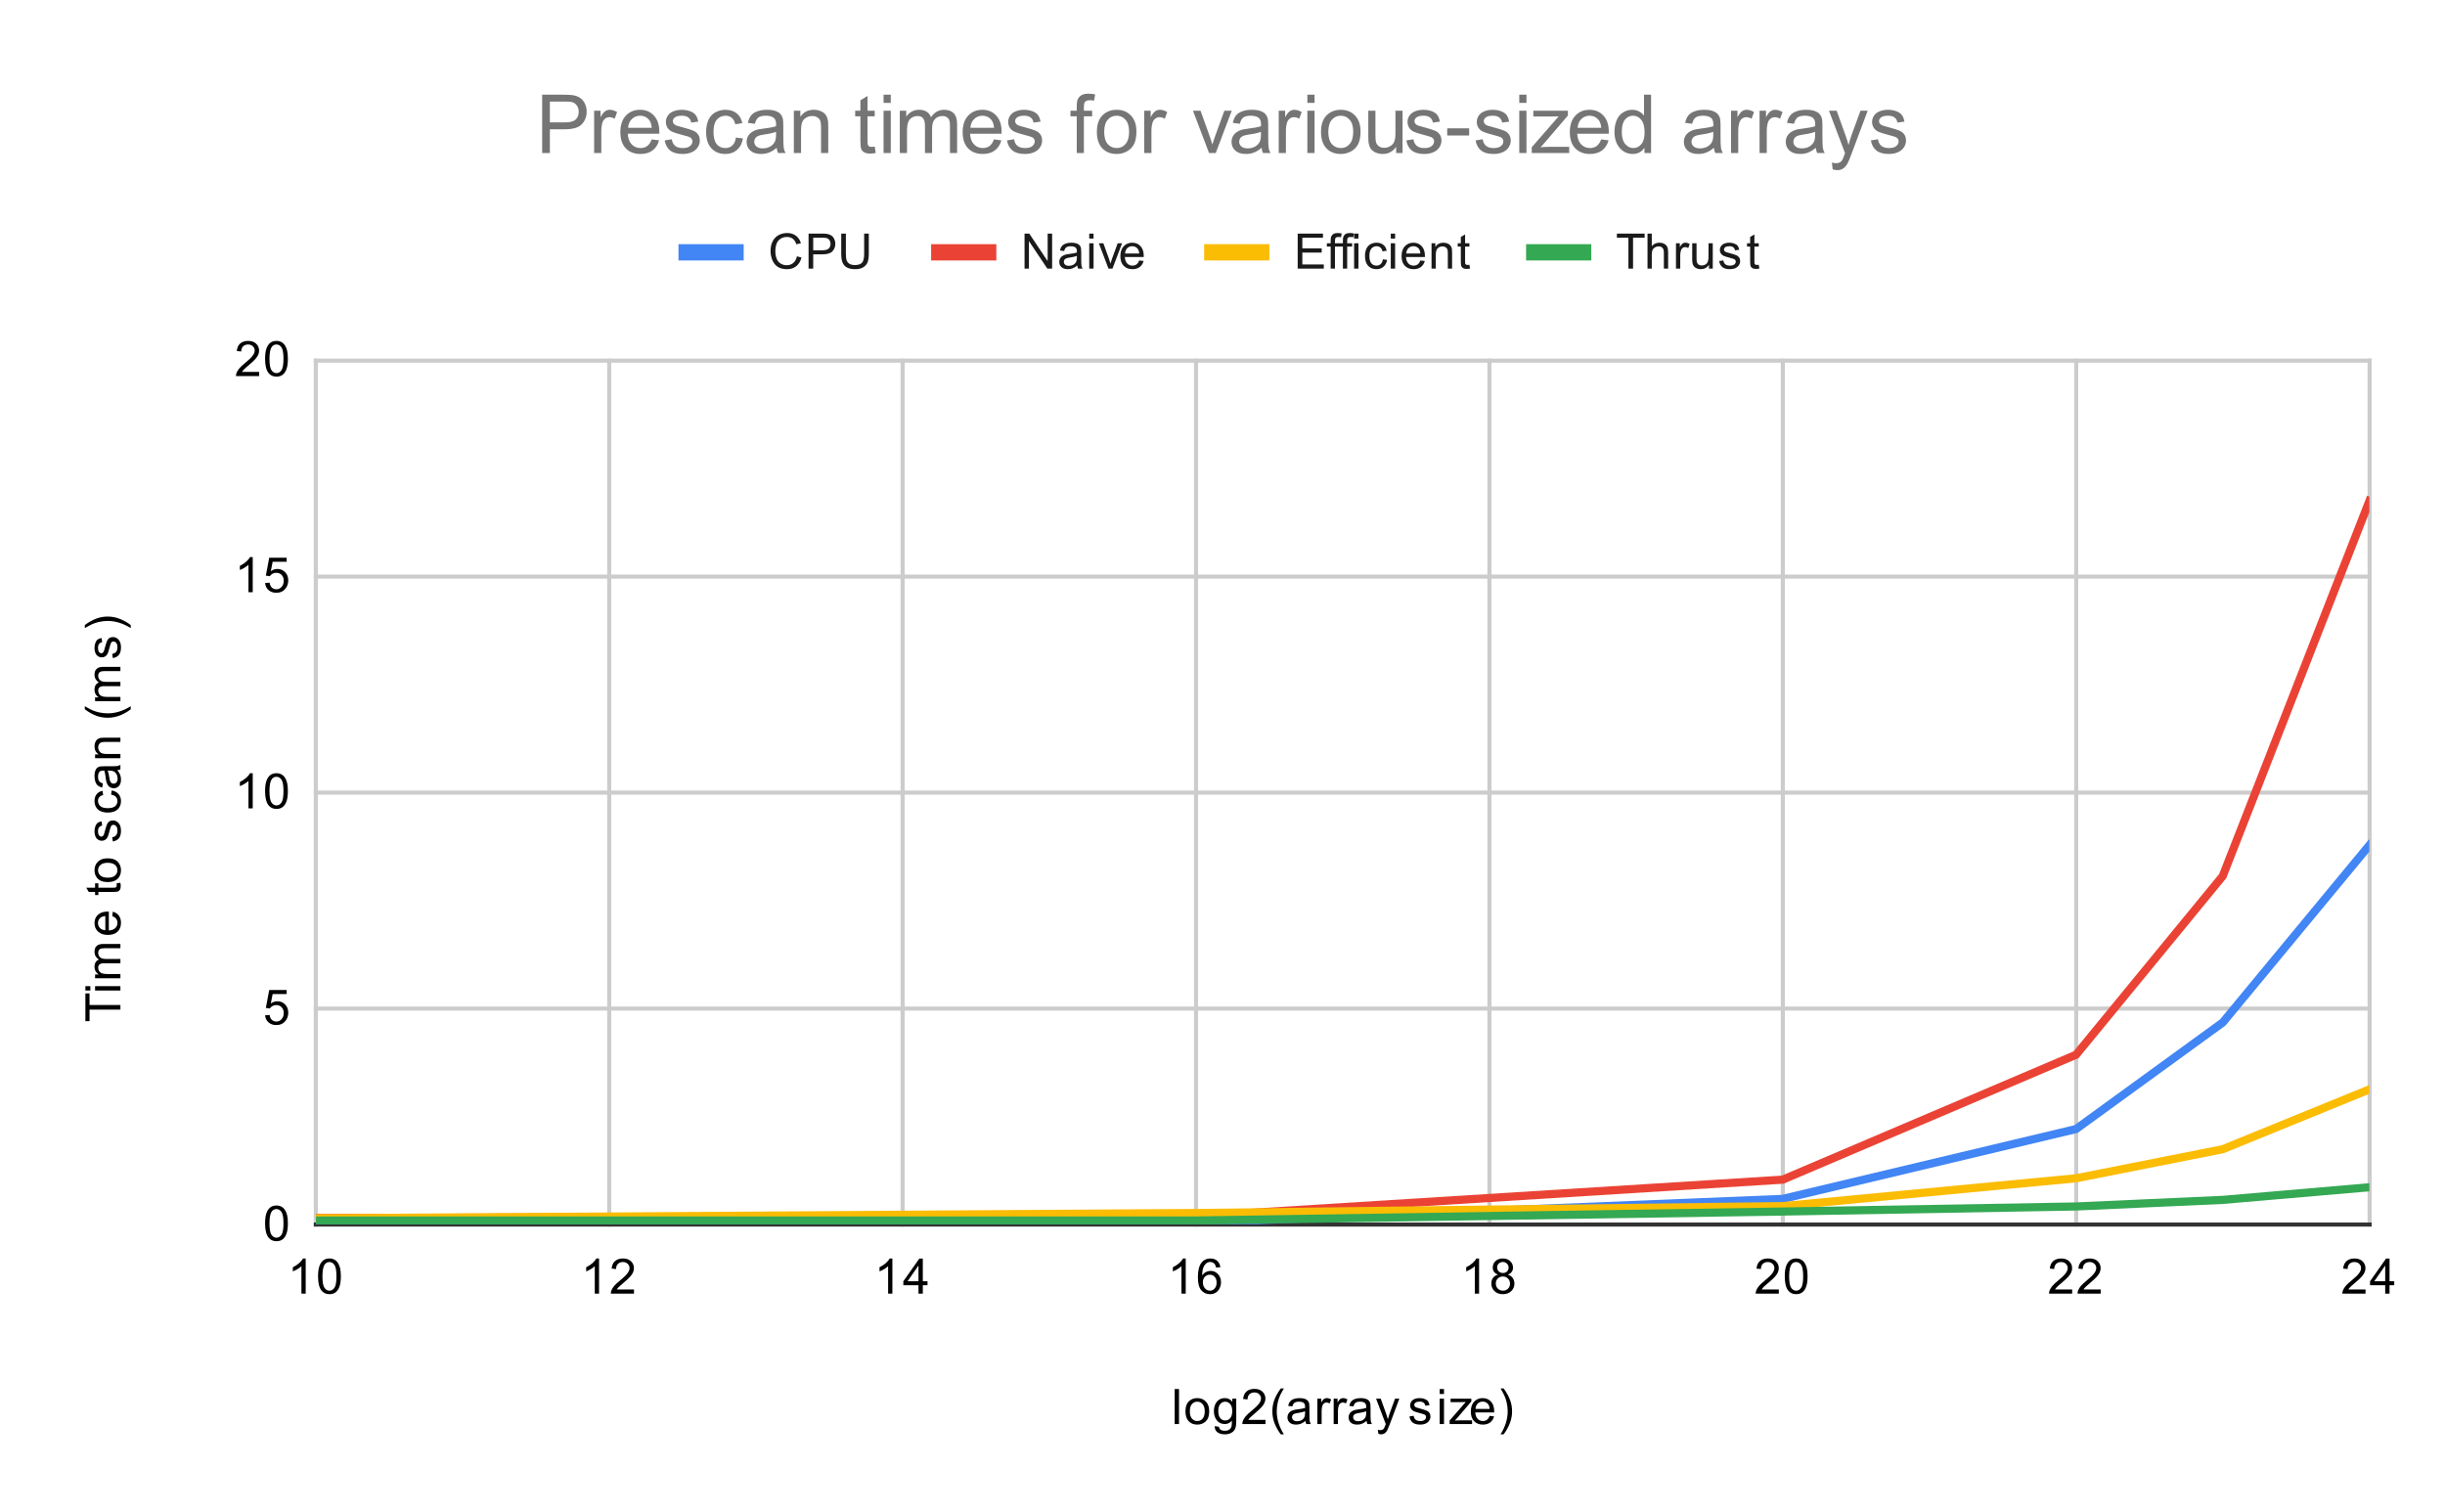 <svg version="1.1" viewBox="0.0 0.0 600.0 371.0" fill="none" stroke="none" stroke-linecap="square" stroke-miterlimit="10" width="600" height="371" xmlns:xlink="http://www.w3.org/1999/xlink" xmlns="http://www.w3.org/2000/svg"><path fill="#ffffff" d="M0 0L600.0 0L600.0 371.0L0 371.0L0 0Z" fill-rule="nonzero"/><path stroke="#cccccc" stroke-width="1.0" stroke-linecap="butt" d="M77.5 88.5L77.5 300.5" fill-rule="nonzero"/><path stroke="#cccccc" stroke-width="1.0" stroke-linecap="butt" d="M149.5 88.5L149.5 300.5" fill-rule="nonzero"/><path stroke="#cccccc" stroke-width="1.0" stroke-linecap="butt" d="M221.5 88.5L221.5 300.5" fill-rule="nonzero"/><path stroke="#cccccc" stroke-width="1.0" stroke-linecap="butt" d="M293.5 88.5L293.5 300.5" fill-rule="nonzero"/><path stroke="#cccccc" stroke-width="1.0" stroke-linecap="butt" d="M365.5 88.5L365.5 300.5" fill-rule="nonzero"/><path stroke="#cccccc" stroke-width="1.0" stroke-linecap="butt" d="M437.5 88.5L437.5 300.5" fill-rule="nonzero"/><path stroke="#cccccc" stroke-width="1.0" stroke-linecap="butt" d="M509.5 88.5L509.5 300.5" fill-rule="nonzero"/><path stroke="#cccccc" stroke-width="1.0" stroke-linecap="butt" d="M581.5 88.5L581.5 300.5" fill-rule="nonzero"/><path stroke="#333333" stroke-width="1.0" stroke-linecap="butt" d="M77.5 300.5L581.5 300.5" fill-rule="nonzero"/><path stroke="#cccccc" stroke-width="1.0" stroke-linecap="butt" d="M77.5 247.5L581.5 247.5" fill-rule="nonzero"/><path stroke="#cccccc" stroke-width="1.0" stroke-linecap="butt" d="M77.5 194.5L581.5 194.5" fill-rule="nonzero"/><path stroke="#cccccc" stroke-width="1.0" stroke-linecap="butt" d="M77.5 141.5L581.5 141.5" fill-rule="nonzero"/><path stroke="#cccccc" stroke-width="1.0" stroke-linecap="butt" d="M77.5 88.5L581.5 88.5" fill-rule="nonzero"/><clipPath id="id_0"><path d="M77.55 88.283L581.45 88.283L581.45 300.45L77.55 300.45L77.55 88.283Z" clip-rule="nonzero"/></clipPath><path stroke="#4285f4" stroke-width="2.0" stroke-linecap="butt" clip-path="url(#id_0)" d="M77.55 300.443L293.507 300.05L437.479 294.205L509.464 277.064L545.457 250.918L581.45 207.41" fill-rule="nonzero"/><path stroke="#ea4335" stroke-width="2.0" stroke-linecap="butt" clip-path="url(#id_0)" d="M77.55 298.891L293.507 298.473L437.479 289.483L509.464 258.831L545.457 214.981L581.45 122.925" fill-rule="nonzero"/><path stroke="#fbbc04" stroke-width="2.0" stroke-linecap="butt" clip-path="url(#id_0)" d="M77.55 298.951L293.507 297.668L437.479 295.976L509.464 289.146L545.457 282.014L581.45 267.335" fill-rule="nonzero"/><path stroke="#34a853" stroke-width="2.0" stroke-linecap="butt" clip-path="url(#id_0)" d="M77.55 299.515L293.507 299.508L437.479 297.307L509.464 296.065L545.457 294.447L581.45 291.348" fill-rule="nonzero"/><path fill="#000000" fill-opacity="0.0" clip-path="url(#id_0)" d="M80.55 300.443C80.55 302.099 79.207 303.443 77.55 303.443C75.893 303.443 74.55 302.099 74.55 300.443C74.55 298.786 75.893 297.443 77.55 297.443C79.207 297.443 80.55 298.786 80.55 300.443Z" fill-rule="nonzero"/><path fill="#000000" fill-opacity="0.0" clip-path="url(#id_0)" d="M296.507 300.05C296.507 301.706 295.164 303.05 293.507 303.05C291.85 303.05 290.507 301.706 290.507 300.05C290.507 298.393 291.85 297.05 293.507 297.05C295.164 297.05 296.507 298.393 296.507 300.05Z" fill-rule="nonzero"/><path fill="#000000" fill-opacity="0.0" clip-path="url(#id_0)" d="M440.479 294.205C440.479 295.862 439.135 297.205 437.479 297.205C435.822 297.205 434.479 295.862 434.479 294.205C434.479 292.549 435.822 291.205 437.479 291.205C439.135 291.205 440.479 292.549 440.479 294.205Z" fill-rule="nonzero"/><path fill="#000000" fill-opacity="0.0" clip-path="url(#id_0)" d="M512.464 277.064C512.464 278.721 511.121 280.064 509.464 280.064C507.807 280.064 506.464 278.721 506.464 277.064C506.464 275.408 507.807 274.064 509.464 274.064C511.121 274.064 512.464 275.408 512.464 277.064Z" fill-rule="nonzero"/><path fill="#000000" fill-opacity="0.0" clip-path="url(#id_0)" d="M548.457 250.918C548.457 252.575 547.114 253.918 545.457 253.918C543.8 253.918 542.457 252.575 542.457 250.918C542.457 249.261 543.8 247.918 545.457 247.918C547.114 247.918 548.457 249.261 548.457 250.918Z" fill-rule="nonzero"/><path fill="#000000" fill-opacity="0.0" clip-path="url(#id_0)" d="M584.45 207.41C584.45 209.067 583.107 210.41 581.45 210.41C579.793 210.41 578.45 209.067 578.45 207.41C578.45 205.753 579.793 204.41 581.45 204.41C583.107 204.41 584.45 205.753 584.45 207.41Z" fill-rule="nonzero"/><path fill="#000000" fill-opacity="0.0" clip-path="url(#id_0)" d="M80.55 298.891C80.55 300.548 79.207 301.891 77.55 301.891C75.893 301.891 74.55 300.548 74.55 298.891C74.55 297.234 75.893 295.891 77.55 295.891C79.207 295.891 80.55 297.234 80.55 298.891Z" fill-rule="nonzero"/><path fill="#000000" fill-opacity="0.0" clip-path="url(#id_0)" d="M296.507 298.473C296.507 300.13 295.164 301.473 293.507 301.473C291.85 301.473 290.507 300.13 290.507 298.473C290.507 296.816 291.85 295.473 293.507 295.473C295.164 295.473 296.507 296.816 296.507 298.473Z" fill-rule="nonzero"/><path fill="#000000" fill-opacity="0.0" clip-path="url(#id_0)" d="M440.479 289.483C440.479 291.139 439.135 292.483 437.479 292.483C435.822 292.483 434.479 291.139 434.479 289.483C434.479 287.826 435.822 286.483 437.479 286.483C439.135 286.483 440.479 287.826 440.479 289.483Z" fill-rule="nonzero"/><path fill="#000000" fill-opacity="0.0" clip-path="url(#id_0)" d="M512.464 258.831C512.464 260.488 511.121 261.831 509.464 261.831C507.807 261.831 506.464 260.488 506.464 258.831C506.464 257.174 507.807 255.831 509.464 255.831C511.121 255.831 512.464 257.174 512.464 258.831Z" fill-rule="nonzero"/><path fill="#000000" fill-opacity="0.0" clip-path="url(#id_0)" d="M548.457 214.981C548.457 216.638 547.114 217.981 545.457 217.981C543.8 217.981 542.457 216.638 542.457 214.981C542.457 213.324 543.8 211.981 545.457 211.981C547.114 211.981 548.457 213.324 548.457 214.981Z" fill-rule="nonzero"/><path fill="#000000" fill-opacity="0.0" clip-path="url(#id_0)" d="M584.45 122.925C584.45 124.582 583.107 125.925 581.45 125.925C579.793 125.925 578.45 124.582 578.45 122.925C578.45 121.269 579.793 119.925 581.45 119.925C583.107 119.925 584.45 121.269 584.45 122.925Z" fill-rule="nonzero"/><path fill="#000000" fill-opacity="0.0" clip-path="url(#id_0)" d="M80.55 298.951C80.55 300.607 79.207 301.951 77.55 301.951C75.893 301.951 74.55 300.607 74.55 298.951C74.55 297.294 75.893 295.951 77.55 295.951C79.207 295.951 80.55 297.294 80.55 298.951Z" fill-rule="nonzero"/><path fill="#000000" fill-opacity="0.0" clip-path="url(#id_0)" d="M296.507 297.668C296.507 299.325 295.164 300.668 293.507 300.668C291.85 300.668 290.507 299.325 290.507 297.668C290.507 296.011 291.85 294.668 293.507 294.668C295.164 294.668 296.507 296.011 296.507 297.668Z" fill-rule="nonzero"/><path fill="#000000" fill-opacity="0.0" clip-path="url(#id_0)" d="M440.479 295.976C440.479 297.632 439.135 298.976 437.479 298.976C435.822 298.976 434.479 297.632 434.479 295.976C434.479 294.319 435.822 292.976 437.479 292.976C439.135 292.976 440.479 294.319 440.479 295.976Z" fill-rule="nonzero"/><path fill="#000000" fill-opacity="0.0" clip-path="url(#id_0)" d="M512.464 289.146C512.464 290.803 511.121 292.146 509.464 292.146C507.807 292.146 506.464 290.803 506.464 289.146C506.464 287.489 507.807 286.146 509.464 286.146C511.121 286.146 512.464 287.489 512.464 289.146Z" fill-rule="nonzero"/><path fill="#000000" fill-opacity="0.0" clip-path="url(#id_0)" d="M548.457 282.014C548.457 283.671 547.114 285.014 545.457 285.014C543.8 285.014 542.457 283.671 542.457 282.014C542.457 280.357 543.8 279.014 545.457 279.014C547.114 279.014 548.457 280.357 548.457 282.014Z" fill-rule="nonzero"/><path fill="#000000" fill-opacity="0.0" clip-path="url(#id_0)" d="M584.45 267.335C584.45 268.991 583.107 270.335 581.45 270.335C579.793 270.335 578.45 268.991 578.45 267.335C578.45 265.678 579.793 264.335 581.45 264.335C583.107 264.335 584.45 265.678 584.45 267.335Z" fill-rule="nonzero"/><path fill="#000000" fill-opacity="0.0" clip-path="url(#id_0)" d="M80.55 299.515C80.55 301.172 79.207 302.515 77.55 302.515C75.893 302.515 74.55 301.172 74.55 299.515C74.55 297.858 75.893 296.515 77.55 296.515C79.207 296.515 80.55 297.858 80.55 299.515Z" fill-rule="nonzero"/><path fill="#000000" fill-opacity="0.0" clip-path="url(#id_0)" d="M296.507 299.508C296.507 301.165 295.164 302.508 293.507 302.508C291.85 302.508 290.507 301.165 290.507 299.508C290.507 297.851 291.85 296.508 293.507 296.508C295.164 296.508 296.507 297.851 296.507 299.508Z" fill-rule="nonzero"/><path fill="#000000" fill-opacity="0.0" clip-path="url(#id_0)" d="M440.479 297.307C440.479 298.963 439.135 300.307 437.479 300.307C435.822 300.307 434.479 298.963 434.479 297.307C434.479 295.65 435.822 294.307 437.479 294.307C439.135 294.307 440.479 295.65 440.479 297.307Z" fill-rule="nonzero"/><path fill="#000000" fill-opacity="0.0" clip-path="url(#id_0)" d="M512.464 296.065C512.464 297.722 511.121 299.065 509.464 299.065C507.807 299.065 506.464 297.722 506.464 296.065C506.464 294.409 507.807 293.065 509.464 293.065C511.121 293.065 512.464 294.409 512.464 296.065Z" fill-rule="nonzero"/><path fill="#000000" fill-opacity="0.0" clip-path="url(#id_0)" d="M548.457 294.447C548.457 296.104 547.114 297.447 545.457 297.447C543.8 297.447 542.457 296.104 542.457 294.447C542.457 292.79 543.8 291.447 545.457 291.447C547.114 291.447 548.457 292.79 548.457 294.447Z" fill-rule="nonzero"/><path fill="#000000" fill-opacity="0.0" clip-path="url(#id_0)" d="M584.45 291.348C584.45 293.005 583.107 294.348 581.45 294.348C579.793 294.348 578.45 293.005 578.45 291.348C578.45 289.691 579.793 288.348 581.45 288.348C583.107 288.348 584.45 289.691 584.45 291.348Z" fill-rule="nonzero"/><path fill="#000000" d="M288.266 349.45L288.266 340.856L289.328 340.856L289.328 349.45L288.266 349.45ZM290.906 346.341Q290.906 344.606 291.859 343.778Q292.656 343.091 293.812 343.091Q295.094 343.091 295.906 343.934Q296.734 344.762 296.734 346.247Q296.734 347.45 296.375 348.137Q296.016 348.825 295.312 349.216Q294.625 349.591 293.812 349.591Q292.516 349.591 291.703 348.762Q290.906 347.919 290.906 346.341ZM291.984 346.341Q291.984 347.528 292.5 348.122Q293.031 348.716 293.812 348.716Q294.609 348.716 295.125 348.122Q295.641 347.528 295.641 346.309Q295.641 345.153 295.109 344.559Q294.594 343.966 293.812 343.966Q293.031 343.966 292.5 344.559Q291.984 345.137 291.984 346.341ZM298.094 349.966L299.125 350.122Q299.188 350.591 299.484 350.809Q299.875 351.106 300.547 351.106Q301.281 351.106 301.672 350.809Q302.078 350.512 302.219 349.997Q302.312 349.669 302.297 348.637Q301.609 349.45 300.578 349.45Q299.297 349.45 298.594 348.528Q297.891 347.591 297.891 346.309Q297.891 345.419 298.203 344.669Q298.531 343.903 299.141 343.497Q299.75 343.091 300.578 343.091Q301.688 343.091 302.406 343.981L302.406 343.231L303.375 343.231L303.375 348.606Q303.375 350.059 303.078 350.669Q302.781 351.278 302.141 351.622Q301.5 351.981 300.562 351.981Q299.453 351.981 298.766 351.481Q298.078 350.981 298.094 349.966ZM298.969 346.231Q298.969 347.45 299.453 348.012Q299.938 348.575 300.672 348.575Q301.406 348.575 301.891 348.012Q302.391 347.45 302.391 346.262Q302.391 345.122 301.875 344.544Q301.375 343.966 300.656 343.966Q299.953 343.966 299.453 344.544Q298.969 345.106 298.969 346.231ZM310.547 348.434L310.547 349.45L304.859 349.45Q304.859 349.075 304.984 348.716Q305.203 348.137 305.672 347.575Q306.156 347.012 307.062 346.278Q308.469 345.122 308.953 344.45Q309.453 343.778 309.453 343.184Q309.453 342.559 309.0 342.137Q308.547 341.7 307.828 341.7Q307.062 341.7 306.609 342.153Q306.156 342.606 306.141 343.419L305.062 343.309Q305.172 342.091 305.891 341.466Q306.625 340.825 307.859 340.825Q309.094 340.825 309.812 341.512Q310.531 342.2 310.531 343.216Q310.531 343.731 310.312 344.231Q310.109 344.716 309.609 345.278Q309.125 345.825 308.0 346.778Q307.047 347.575 306.766 347.872Q306.5 348.153 306.328 348.434L310.547 348.434ZM314.312 351.981Q313.438 350.872 312.828 349.403Q312.234 347.919 312.234 346.341Q312.234 344.95 312.672 343.669Q313.203 342.184 314.312 340.716L315.062 340.716Q314.359 341.934 314.125 342.45Q313.766 343.262 313.562 344.137Q313.312 345.231 313.312 346.341Q313.312 349.169 315.062 351.981L314.312 351.981ZM320.359 348.684Q319.766 349.184 319.219 349.387Q318.688 349.591 318.062 349.591Q317.031 349.591 316.484 349.091Q315.938 348.591 315.938 347.809Q315.938 347.356 316.141 346.981Q316.344 346.591 316.688 346.372Q317.031 346.137 317.453 346.028Q317.75 345.934 318.391 345.856Q319.656 345.716 320.266 345.497Q320.266 345.278 320.266 345.231Q320.266 344.575 319.969 344.309Q319.562 343.966 318.766 343.966Q318.031 343.966 317.672 344.231Q317.312 344.481 317.141 345.137L316.109 344.997Q316.25 344.341 316.578 343.934Q316.906 343.528 317.516 343.309Q318.125 343.091 318.922 343.091Q319.719 343.091 320.219 343.278Q320.719 343.466 320.953 343.747Q321.188 344.028 321.281 344.466Q321.328 344.731 321.328 345.434L321.328 346.841Q321.328 348.309 321.391 348.7Q321.469 349.091 321.672 349.45L320.562 349.45Q320.406 349.122 320.359 348.684ZM320.266 346.325Q319.688 346.559 318.547 346.731Q317.891 346.825 317.625 346.95Q317.359 347.059 317.203 347.278Q317.062 347.497 317.062 347.778Q317.062 348.2 317.375 348.481Q317.703 348.762 318.312 348.762Q318.922 348.762 319.391 348.497Q319.875 348.231 320.094 347.762Q320.266 347.403 320.266 346.716L320.266 346.325ZM323.281 349.45L323.281 343.231L324.234 343.231L324.234 344.169Q324.594 343.512 324.891 343.309Q325.203 343.091 325.578 343.091Q326.109 343.091 326.656 343.419L326.297 344.403Q325.906 344.169 325.531 344.169Q325.172 344.169 324.891 344.387Q324.625 344.591 324.516 344.966Q324.328 345.528 324.328 346.184L324.328 349.45L323.281 349.45ZM327.281 349.45L327.281 343.231L328.234 343.231L328.234 344.169Q328.594 343.512 328.891 343.309Q329.203 343.091 329.578 343.091Q330.109 343.091 330.656 343.419L330.297 344.403Q329.906 344.169 329.531 344.169Q329.172 344.169 328.891 344.387Q328.625 344.591 328.516 344.966Q328.328 345.528 328.328 346.184L328.328 349.45L327.281 349.45ZM335.359 348.684Q334.766 349.184 334.219 349.387Q333.688 349.591 333.062 349.591Q332.031 349.591 331.484 349.091Q330.938 348.591 330.938 347.809Q330.938 347.356 331.141 346.981Q331.344 346.591 331.688 346.372Q332.031 346.137 332.453 346.028Q332.75 345.934 333.391 345.856Q334.656 345.716 335.266 345.497Q335.266 345.278 335.266 345.231Q335.266 344.575 334.969 344.309Q334.562 343.966 333.766 343.966Q333.031 343.966 332.672 344.231Q332.312 344.481 332.141 345.137L331.109 344.997Q331.25 344.341 331.578 343.934Q331.906 343.528 332.516 343.309Q333.125 343.091 333.922 343.091Q334.719 343.091 335.219 343.278Q335.719 343.466 335.953 343.747Q336.188 344.028 336.281 344.466Q336.328 344.731 336.328 345.434L336.328 346.841Q336.328 348.309 336.391 348.7Q336.469 349.091 336.672 349.45L335.562 349.45Q335.406 349.122 335.359 348.684ZM335.266 346.325Q334.688 346.559 333.547 346.731Q332.891 346.825 332.625 346.95Q332.359 347.059 332.203 347.278Q332.062 347.497 332.062 347.778Q332.062 348.2 332.375 348.481Q332.703 348.762 333.312 348.762Q333.922 348.762 334.391 348.497Q334.875 348.231 335.094 347.762Q335.266 347.403 335.266 346.716L335.266 346.325ZM338.25 351.841L338.125 350.856Q338.469 350.95 338.734 350.95Q339.078 350.95 339.281 350.825Q339.5 350.716 339.641 350.512Q339.734 350.341 339.969 349.716Q339.984 349.637 340.062 349.466L337.688 343.231L338.828 343.231L340.125 346.825Q340.375 347.512 340.578 348.278Q340.766 347.544 341.016 346.856L342.344 343.231L343.391 343.231L341.031 349.559Q340.641 350.575 340.438 350.966Q340.156 351.497 339.781 351.731Q339.422 351.981 338.922 351.981Q338.625 351.981 338.25 351.841ZM345.875 347.591L346.906 347.434Q347.0 348.059 347.391 348.387Q347.797 348.716 348.531 348.716Q349.25 348.716 349.594 348.434Q349.953 348.137 349.953 347.731Q349.953 347.372 349.641 347.169Q349.422 347.028 348.562 346.809Q347.406 346.512 346.953 346.309Q346.516 346.091 346.281 345.716Q346.047 345.341 346.047 344.872Q346.047 344.466 346.234 344.106Q346.422 343.747 346.75 343.512Q347.0 343.341 347.422 343.216Q347.844 343.091 348.344 343.091Q349.062 343.091 349.609 343.309Q350.172 343.512 350.438 343.872Q350.703 344.231 350.797 344.825L349.766 344.966Q349.703 344.497 349.359 344.231Q349.031 343.95 348.406 343.95Q347.688 343.95 347.375 344.2Q347.062 344.434 347.062 344.762Q347.062 344.966 347.188 345.122Q347.328 345.294 347.594 345.403Q347.75 345.466 348.531 345.669Q349.656 345.981 350.094 346.169Q350.531 346.356 350.781 346.716Q351.031 347.075 351.031 347.622Q351.031 348.153 350.719 348.622Q350.422 349.075 349.844 349.341Q349.266 349.591 348.531 349.591Q347.312 349.591 346.672 349.091Q346.047 348.575 345.875 347.591ZM353.297 342.075L353.297 340.856L354.359 340.856L354.359 342.075L353.297 342.075ZM353.297 349.45L353.297 343.231L354.359 343.231L354.359 349.45L353.297 349.45ZM355.734 349.45L355.734 348.591L359.703 344.044Q359.016 344.075 358.5 344.075L355.969 344.075L355.969 343.231L361.062 343.231L361.062 343.919L357.688 347.872L357.031 348.591Q357.75 348.544 358.359 348.544L361.25 348.544L361.25 349.45L355.734 349.45ZM365.547 347.45L366.641 347.575Q366.391 348.528 365.688 349.059Q364.984 349.591 363.906 349.591Q362.547 349.591 361.734 348.747Q360.938 347.903 360.938 346.387Q360.938 344.825 361.75 343.966Q362.562 343.091 363.844 343.091Q365.094 343.091 365.875 343.934Q366.672 344.778 366.672 346.325Q366.672 346.419 366.672 346.606L362.031 346.606Q362.094 347.637 362.609 348.184Q363.125 348.716 363.906 348.716Q364.484 348.716 364.891 348.419Q365.312 348.106 365.547 347.45ZM362.094 345.747L365.562 345.747Q365.5 344.95 365.172 344.559Q364.656 343.95 363.859 343.95Q363.125 343.95 362.625 344.434Q362.141 344.919 362.094 345.747ZM368.984 351.981L368.234 351.981Q369.984 349.169 369.984 346.341Q369.984 345.247 369.734 344.153Q369.531 343.278 369.172 342.466Q368.938 341.95 368.234 340.716L368.984 340.716Q370.078 342.184 370.609 343.669Q371.062 344.95 371.062 346.341Q371.062 347.919 370.453 349.403Q369.844 350.872 368.984 351.981Z" fill-rule="nonzero"/><path fill="#000000" d="M29.55 247.757L21.972 247.757L21.972 250.585L20.956 250.585L20.956 243.773L21.972 243.773L21.972 246.617L29.55 246.617L29.55 247.757ZM22.175 243.07L20.956 243.07L20.956 242.007L22.175 242.007L22.175 243.07ZM29.55 243.07L23.331 243.07L23.331 242.007L29.55 242.007L29.55 243.07ZM29.55 240.07L23.331 240.07L23.331 239.132L24.206 239.132Q23.738 238.835 23.472 238.351Q23.191 237.867 23.191 237.242Q23.191 236.554 23.472 236.117Q23.753 235.664 24.269 235.492Q23.191 234.742 23.191 233.57Q23.191 232.632 23.706 232.148Q24.206 231.648 25.284 231.648L29.55 231.648L29.55 232.695L25.628 232.695Q25.003 232.695 24.722 232.804Q24.441 232.898 24.269 233.164Q24.097 233.429 24.097 233.804Q24.097 234.46 24.534 234.898Q24.972 235.32 25.941 235.32L29.55 235.32L29.55 236.382L25.503 236.382Q24.8 236.382 24.456 236.648Q24.097 236.898 24.097 237.476Q24.097 237.929 24.331 238.304Q24.566 238.679 25.019 238.851Q25.472 239.023 26.316 239.023L29.55 239.023L29.55 240.07ZM27.55 224.82L27.675 223.726Q28.628 223.976 29.159 224.679Q29.691 225.382 29.691 226.46Q29.691 227.82 28.847 228.632Q28.003 229.429 26.488 229.429Q24.925 229.429 24.066 228.617Q23.191 227.804 23.191 226.523Q23.191 225.273 24.034 224.492Q24.878 223.695 26.425 223.695Q26.519 223.695 26.706 223.695L26.706 228.335Q27.738 228.273 28.284 227.757Q28.816 227.242 28.816 226.46Q28.816 225.882 28.519 225.476Q28.206 225.054 27.55 224.82ZM25.847 228.273L25.847 224.804Q25.05 224.867 24.659 225.195Q24.05 225.71 24.05 226.507Q24.05 227.242 24.534 227.742Q25.019 228.226 25.847 228.273ZM28.613 216.773L29.534 216.617Q29.628 217.07 29.628 217.414Q29.628 217.992 29.456 218.304Q29.269 218.617 28.972 218.757Q28.675 218.882 27.722 218.882L24.144 218.882L24.144 219.648L23.331 219.648L23.331 218.882L21.784 218.882L21.159 217.835L23.331 217.835L23.331 216.773L24.144 216.773L24.144 217.835L27.784 217.835Q28.238 217.835 28.363 217.789Q28.488 217.726 28.566 217.601Q28.644 217.476 28.644 217.242Q28.644 217.054 28.613 216.773ZM26.441 216.46Q24.706 216.46 23.878 215.507Q23.191 214.71 23.191 213.554Q23.191 212.273 24.034 211.46Q24.863 210.632 26.347 210.632Q27.55 210.632 28.238 210.992Q28.925 211.351 29.316 212.054Q29.691 212.742 29.691 213.554Q29.691 214.851 28.863 215.664Q28.019 216.46 26.441 216.46ZM26.441 215.382Q27.628 215.382 28.222 214.867Q28.816 214.335 28.816 213.554Q28.816 212.757 28.222 212.242Q27.628 211.726 26.409 211.726Q25.253 211.726 24.659 212.257Q24.066 212.773 24.066 213.554Q24.066 214.335 24.659 214.867Q25.238 215.382 26.441 215.382ZM27.691 206.492L27.534 205.46Q28.159 205.367 28.488 204.976Q28.816 204.57 28.816 203.835Q28.816 203.117 28.534 202.773Q28.238 202.414 27.831 202.414Q27.472 202.414 27.269 202.726Q27.128 202.945 26.909 203.804Q26.613 204.96 26.409 205.414Q26.191 205.851 25.816 206.085Q25.441 206.32 24.972 206.32Q24.566 206.32 24.206 206.132Q23.847 205.945 23.613 205.617Q23.441 205.367 23.316 204.945Q23.191 204.523 23.191 204.023Q23.191 203.304 23.409 202.757Q23.613 202.195 23.972 201.929Q24.331 201.664 24.925 201.57L25.066 202.601Q24.597 202.664 24.331 203.007Q24.05 203.335 24.05 203.96Q24.05 204.679 24.3 204.992Q24.534 205.304 24.863 205.304Q25.066 205.304 25.222 205.179Q25.394 205.039 25.503 204.773Q25.566 204.617 25.769 203.835Q26.081 202.71 26.269 202.273Q26.456 201.835 26.816 201.585Q27.175 201.335 27.722 201.335Q28.253 201.335 28.722 201.648Q29.175 201.945 29.441 202.523Q29.691 203.101 29.691 203.835Q29.691 205.054 29.191 205.695Q28.675 206.32 27.691 206.492ZM27.269 195.007L27.409 193.976Q28.472 194.148 29.081 194.851Q29.691 195.554 29.691 196.57Q29.691 197.851 28.863 198.632Q28.019 199.398 26.456 199.398Q25.456 199.398 24.706 199.07Q23.941 198.726 23.566 198.054Q23.191 197.367 23.191 196.554Q23.191 195.554 23.706 194.914Q24.206 194.257 25.159 194.07L25.316 195.101Q24.691 195.242 24.378 195.617Q24.05 195.992 24.05 196.523Q24.05 197.32 24.628 197.82Q25.191 198.32 26.425 198.32Q27.691 198.32 28.253 197.835Q28.816 197.351 28.816 196.585Q28.816 195.96 28.441 195.554Q28.066 195.132 27.269 195.007ZM28.784 189.007Q29.284 189.601 29.488 190.148Q29.691 190.679 29.691 191.304Q29.691 192.335 29.191 192.882Q28.691 193.429 27.909 193.429Q27.456 193.429 27.081 193.226Q26.691 193.023 26.472 192.679Q26.238 192.335 26.128 191.914Q26.034 191.617 25.956 190.976Q25.816 189.71 25.597 189.101Q25.378 189.101 25.331 189.101Q24.675 189.101 24.409 189.398Q24.066 189.804 24.066 190.601Q24.066 191.335 24.331 191.695Q24.581 192.054 25.238 192.226L25.097 193.257Q24.441 193.117 24.034 192.789Q23.628 192.46 23.409 191.851Q23.191 191.242 23.191 190.445Q23.191 189.648 23.378 189.148Q23.566 188.648 23.847 188.414Q24.128 188.179 24.566 188.085Q24.831 188.039 25.534 188.039L26.941 188.039Q28.409 188.039 28.8 187.976Q29.191 187.898 29.55 187.695L29.55 188.804Q29.222 188.96 28.784 189.007ZM26.425 189.101Q26.659 189.679 26.831 190.82Q26.925 191.476 27.05 191.742Q27.159 192.007 27.378 192.164Q27.597 192.304 27.878 192.304Q28.3 192.304 28.581 191.992Q28.863 191.664 28.863 191.054Q28.863 190.445 28.597 189.976Q28.331 189.492 27.863 189.273Q27.503 189.101 26.816 189.101L26.425 189.101ZM29.55 186.07L23.331 186.07L23.331 185.132L24.206 185.132Q23.191 184.445 23.191 183.148Q23.191 182.585 23.394 182.117Q23.597 181.632 23.925 181.398Q24.253 181.164 24.691 181.07Q24.988 181.023 25.722 181.023L29.55 181.023L29.55 182.07L25.769 182.07Q25.113 182.07 24.8 182.195Q24.488 182.32 24.3 182.632Q24.097 182.945 24.097 183.367Q24.097 184.039 24.534 184.539Q24.956 185.023 26.144 185.023L29.55 185.023L29.55 186.07ZM32.081 174.054Q30.972 174.929 29.503 175.539Q28.019 176.132 26.441 176.132Q25.05 176.132 23.769 175.695Q22.284 175.164 20.816 174.054L20.816 173.304Q22.034 174.007 22.55 174.242Q23.363 174.601 24.238 174.804Q25.331 175.054 26.441 175.054Q29.269 175.054 32.081 173.304L32.081 174.054ZM29.55 172.07L23.331 172.07L23.331 171.132L24.206 171.132Q23.738 170.835 23.472 170.351Q23.191 169.867 23.191 169.242Q23.191 168.554 23.472 168.117Q23.753 167.664 24.269 167.492Q23.191 166.742 23.191 165.57Q23.191 164.632 23.706 164.148Q24.206 163.648 25.284 163.648L29.55 163.648L29.55 164.695L25.628 164.695Q25.003 164.695 24.722 164.804Q24.441 164.898 24.269 165.164Q24.097 165.429 24.097 165.804Q24.097 166.46 24.534 166.898Q24.972 167.32 25.941 167.32L29.55 167.32L29.55 168.382L25.503 168.382Q24.8 168.382 24.456 168.648Q24.097 168.898 24.097 169.476Q24.097 169.929 24.331 170.304Q24.566 170.679 25.019 170.851Q25.472 171.023 26.316 171.023L29.55 171.023L29.55 172.07ZM27.691 161.492L27.534 160.46Q28.159 160.367 28.488 159.976Q28.816 159.57 28.816 158.835Q28.816 158.117 28.534 157.773Q28.238 157.414 27.831 157.414Q27.472 157.414 27.269 157.726Q27.128 157.945 26.909 158.804Q26.613 159.96 26.409 160.414Q26.191 160.851 25.816 161.085Q25.441 161.32 24.972 161.32Q24.566 161.32 24.206 161.132Q23.847 160.945 23.613 160.617Q23.441 160.367 23.316 159.945Q23.191 159.523 23.191 159.023Q23.191 158.304 23.409 157.757Q23.613 157.195 23.972 156.929Q24.331 156.664 24.925 156.57L25.066 157.601Q24.597 157.664 24.331 158.007Q24.05 158.335 24.05 158.96Q24.05 159.679 24.3 159.992Q24.534 160.304 24.863 160.304Q25.066 160.304 25.222 160.179Q25.394 160.039 25.503 159.773Q25.566 159.617 25.769 158.835Q26.081 157.71 26.269 157.273Q26.456 156.835 26.816 156.585Q27.175 156.335 27.722 156.335Q28.253 156.335 28.722 156.648Q29.175 156.945 29.441 157.523Q29.691 158.101 29.691 158.835Q29.691 160.054 29.191 160.695Q28.675 161.32 27.691 161.492ZM32.081 153.382L32.081 154.132Q29.269 152.382 26.441 152.382Q25.347 152.382 24.253 152.632Q23.378 152.835 22.566 153.195Q22.05 153.429 20.816 154.132L20.816 153.382Q22.284 152.289 23.769 151.757Q25.05 151.304 26.441 151.304Q28.019 151.304 29.503 151.914Q30.972 152.523 32.081 153.382Z" fill-rule="nonzero"/><path fill="#000000" d="M65.05 300.216Q65.05 298.684 65.362 297.762Q65.675 296.825 66.284 296.325Q66.909 295.825 67.847 295.825Q68.534 295.825 69.05 296.106Q69.581 296.387 69.925 296.919Q70.269 297.434 70.456 298.184Q70.644 298.934 70.644 300.216Q70.644 301.731 70.331 302.653Q70.034 303.575 69.409 304.091Q68.8 304.591 67.847 304.591Q66.612 304.591 65.894 303.7Q65.05 302.637 65.05 300.216ZM66.128 300.216Q66.128 302.325 66.628 303.028Q67.128 303.731 67.847 303.731Q68.581 303.731 69.066 303.028Q69.566 302.325 69.566 300.216Q69.566 298.091 69.066 297.403Q68.581 296.7 67.831 296.7Q67.112 296.7 66.675 297.309Q66.128 298.091 66.128 300.216Z" fill-rule="nonzero"/><path fill="#000000" d="M65.05 249.158L66.159 249.065Q66.284 249.877 66.722 250.283Q67.175 250.69 67.816 250.69Q68.566 250.69 69.097 250.111Q69.628 249.533 69.628 248.596Q69.628 247.69 69.112 247.174Q68.612 246.643 67.784 246.643Q67.284 246.643 66.862 246.877Q66.456 247.111 66.222 247.471L65.237 247.346L66.066 242.94L70.347 242.94L70.347 243.94L66.909 243.94L66.456 246.252Q67.222 245.705 68.066 245.705Q69.191 245.705 69.956 246.486Q70.737 247.268 70.737 248.502Q70.737 249.658 70.066 250.518Q69.237 251.549 67.816 251.549Q66.644 251.549 65.894 250.893Q65.159 250.236 65.05 249.158Z" fill-rule="nonzero"/><path fill="#000000" d="M62.019 198.367L60.972 198.367L60.972 191.648Q60.581 192.007 59.956 192.382Q59.347 192.742 58.862 192.914L58.862 191.898Q59.737 191.476 60.394 190.898Q61.066 190.304 61.347 189.742L62.019 189.742L62.019 198.367ZM65.05 194.132Q65.05 192.601 65.362 191.679Q65.675 190.742 66.284 190.242Q66.909 189.742 67.847 189.742Q68.534 189.742 69.05 190.023Q69.581 190.304 69.925 190.835Q70.269 191.351 70.456 192.101Q70.644 192.851 70.644 194.132Q70.644 195.648 70.331 196.57Q70.034 197.492 69.409 198.007Q68.8 198.507 67.847 198.507Q66.612 198.507 65.894 197.617Q65.05 196.554 65.05 194.132ZM66.128 194.132Q66.128 196.242 66.628 196.945Q67.128 197.648 67.847 197.648Q68.581 197.648 69.066 196.945Q69.566 196.242 69.566 194.132Q69.566 192.007 69.066 191.32Q68.581 190.617 67.831 190.617Q67.112 190.617 66.675 191.226Q66.128 192.007 66.128 194.132Z" fill-rule="nonzero"/><path fill="#000000" d="M62.019 145.325L60.972 145.325L60.972 138.606Q60.581 138.966 59.956 139.341Q59.347 139.7 58.862 139.872L58.862 138.856Q59.737 138.434 60.394 137.856Q61.066 137.262 61.347 136.7L62.019 136.7L62.019 145.325ZM65.05 143.075L66.159 142.981Q66.284 143.794 66.722 144.2Q67.175 144.606 67.816 144.606Q68.566 144.606 69.097 144.028Q69.628 143.45 69.628 142.512Q69.628 141.606 69.112 141.091Q68.612 140.559 67.784 140.559Q67.284 140.559 66.862 140.794Q66.456 141.028 66.222 141.387L65.237 141.262L66.066 136.856L70.347 136.856L70.347 137.856L66.909 137.856L66.456 140.169Q67.222 139.622 68.066 139.622Q69.191 139.622 69.956 140.403Q70.737 141.184 70.737 142.419Q70.737 143.575 70.066 144.434Q69.237 145.466 67.816 145.466Q66.644 145.466 65.894 144.809Q65.159 144.153 65.05 143.075Z" fill-rule="nonzero"/><path fill="#000000" d="M63.597 91.268L63.597 92.283L57.909 92.283Q57.909 91.908 58.034 91.549Q58.253 90.971 58.722 90.408Q59.206 89.846 60.112 89.111Q61.519 87.955 62.003 87.283Q62.503 86.611 62.503 86.018Q62.503 85.393 62.05 84.971Q61.597 84.533 60.878 84.533Q60.112 84.533 59.659 84.986Q59.206 85.44 59.191 86.252L58.112 86.143Q58.222 84.924 58.941 84.299Q59.675 83.658 60.909 83.658Q62.144 83.658 62.862 84.346Q63.581 85.033 63.581 86.049Q63.581 86.565 63.362 87.065Q63.159 87.549 62.659 88.111Q62.175 88.658 61.05 89.611Q60.097 90.408 59.816 90.705Q59.55 90.986 59.378 91.268L63.597 91.268ZM65.05 88.049Q65.05 86.518 65.362 85.596Q65.675 84.658 66.284 84.158Q66.909 83.658 67.847 83.658Q68.534 83.658 69.05 83.94Q69.581 84.221 69.925 84.752Q70.269 85.268 70.456 86.018Q70.644 86.768 70.644 88.049Q70.644 89.565 70.331 90.486Q70.034 91.408 69.409 91.924Q68.8 92.424 67.847 92.424Q66.612 92.424 65.894 91.533Q65.05 90.471 65.05 88.049ZM66.128 88.049Q66.128 90.158 66.628 90.861Q67.128 91.565 67.847 91.565Q68.581 91.565 69.066 90.861Q69.566 90.158 69.566 88.049Q69.566 85.924 69.066 85.236Q68.581 84.533 67.831 84.533Q67.112 84.533 66.675 85.143Q66.128 85.924 66.128 88.049Z" fill-rule="nonzero"/><path fill="#000000" d="M75.019 317.45L73.972 317.45L73.972 310.731Q73.581 311.091 72.956 311.466Q72.347 311.825 71.862 311.997L71.862 310.981Q72.737 310.559 73.394 309.981Q74.066 309.387 74.347 308.825L75.019 308.825L75.019 317.45ZM78.05 313.216Q78.05 311.684 78.362 310.762Q78.675 309.825 79.284 309.325Q79.909 308.825 80.847 308.825Q81.534 308.825 82.05 309.106Q82.581 309.387 82.925 309.919Q83.269 310.434 83.456 311.184Q83.644 311.934 83.644 313.216Q83.644 314.731 83.331 315.653Q83.034 316.575 82.409 317.091Q81.8 317.591 80.847 317.591Q79.612 317.591 78.894 316.7Q78.05 315.637 78.05 313.216ZM79.128 313.216Q79.128 315.325 79.628 316.028Q80.128 316.731 80.847 316.731Q81.581 316.731 82.066 316.028Q82.566 315.325 82.566 313.216Q82.566 311.091 82.066 310.403Q81.581 309.7 80.831 309.7Q80.112 309.7 79.675 310.309Q79.128 311.091 79.128 313.216Z" fill-rule="nonzero"/><path fill="#000000" d="M147.004 317.45L145.958 317.45L145.958 310.731Q145.567 311.091 144.942 311.466Q144.333 311.825 143.848 311.997L143.848 310.981Q144.723 310.559 145.379 309.981Q146.051 309.387 146.333 308.825L147.004 308.825L147.004 317.45ZM155.583 316.434L155.583 317.45L149.895 317.45Q149.895 317.075 150.02 316.716Q150.239 316.137 150.708 315.575Q151.192 315.012 152.098 314.278Q153.504 313.122 153.989 312.45Q154.489 311.778 154.489 311.184Q154.489 310.559 154.036 310.137Q153.583 309.7 152.864 309.7Q152.098 309.7 151.645 310.153Q151.192 310.606 151.176 311.419L150.098 311.309Q150.208 310.091 150.926 309.466Q151.661 308.825 152.895 308.825Q154.129 308.825 154.848 309.512Q155.567 310.2 155.567 311.216Q155.567 311.731 155.348 312.231Q155.145 312.716 154.645 313.278Q154.161 313.825 153.036 314.778Q152.083 315.575 151.801 315.872Q151.536 316.153 151.364 316.434L155.583 316.434Z" fill-rule="nonzero"/><path fill="#000000" d="M218.99 317.45L217.943 317.45L217.943 310.731Q217.553 311.091 216.928 311.466Q216.318 311.825 215.834 311.997L215.834 310.981Q216.709 310.559 217.365 309.981Q218.037 309.387 218.318 308.825L218.99 308.825L218.99 317.45ZM225.396 317.45L225.396 315.387L221.678 315.387L221.678 314.419L225.6 308.856L226.459 308.856L226.459 314.419L227.615 314.419L227.615 315.387L226.459 315.387L226.459 317.45L225.396 317.45ZM225.396 314.419L225.396 310.559L222.709 314.419L225.396 314.419Z" fill-rule="nonzero"/><path fill="#000000" d="M290.976 317.45L289.929 317.45L289.929 310.731Q289.538 311.091 288.913 311.466Q288.304 311.825 287.82 311.997L287.82 310.981Q288.695 310.559 289.351 309.981Q290.023 309.387 290.304 308.825L290.976 308.825L290.976 317.45ZM299.476 310.966L298.429 311.044Q298.288 310.419 298.038 310.137Q297.601 309.684 296.976 309.684Q296.476 309.684 296.085 309.966Q295.601 310.341 295.304 311.044Q295.023 311.731 295.007 313.012Q295.382 312.434 295.929 312.153Q296.492 311.872 297.101 311.872Q298.148 311.872 298.882 312.653Q299.632 313.434 299.632 314.653Q299.632 315.466 299.273 316.169Q298.929 316.856 298.32 317.231Q297.71 317.591 296.945 317.591Q295.617 317.591 294.788 316.622Q293.96 315.653 293.96 313.434Q293.96 310.934 294.882 309.809Q295.679 308.825 297.038 308.825Q298.054 308.825 298.695 309.403Q299.351 309.966 299.476 310.966ZM295.179 314.669Q295.179 315.216 295.398 315.716Q295.632 316.2 296.038 316.466Q296.46 316.731 296.929 316.731Q297.585 316.731 298.07 316.2Q298.554 315.653 298.554 314.731Q298.554 313.841 298.07 313.325Q297.601 312.809 296.882 312.809Q296.163 312.809 295.663 313.325Q295.179 313.841 295.179 314.669Z" fill-rule="nonzero"/><path fill="#000000" d="M362.962 317.45L361.915 317.45L361.915 310.731Q361.524 311.091 360.899 311.466Q360.29 311.825 359.805 311.997L359.805 310.981Q360.68 310.559 361.337 309.981Q362.008 309.387 362.29 308.825L362.962 308.825L362.962 317.45ZM367.618 312.794Q366.962 312.544 366.633 312.106Q366.321 311.653 366.321 311.044Q366.321 310.106 366.993 309.466Q367.68 308.825 368.79 308.825Q369.915 308.825 370.602 309.481Q371.29 310.137 371.29 311.075Q371.29 311.669 370.977 312.106Q370.665 312.544 370.024 312.794Q370.821 313.044 371.227 313.622Q371.633 314.2 371.633 314.997Q371.633 316.091 370.852 316.841Q370.087 317.591 368.805 317.591Q367.54 317.591 366.758 316.841Q365.977 316.091 365.977 314.966Q365.977 314.122 366.399 313.559Q366.837 312.997 367.618 312.794ZM367.399 310.997Q367.399 311.606 367.79 311.997Q368.196 312.387 368.821 312.387Q369.43 312.387 369.821 312.012Q370.212 311.622 370.212 311.059Q370.212 310.481 369.805 310.091Q369.399 309.684 368.805 309.684Q368.196 309.684 367.79 310.075Q367.399 310.466 367.399 310.997ZM367.071 314.966Q367.071 315.419 367.274 315.841Q367.493 316.262 367.915 316.497Q368.337 316.731 368.821 316.731Q369.571 316.731 370.055 316.247Q370.555 315.762 370.555 315.012Q370.555 314.247 370.055 313.747Q369.555 313.247 368.79 313.247Q368.04 313.247 367.555 313.747Q367.071 314.231 367.071 314.966Z" fill-rule="nonzero"/><path fill="#000000" d="M436.525 316.434L436.525 317.45L430.838 317.45Q430.838 317.075 430.963 316.716Q431.182 316.137 431.65 315.575Q432.135 315.012 433.041 314.278Q434.447 313.122 434.932 312.45Q435.432 311.778 435.432 311.184Q435.432 310.559 434.979 310.137Q434.525 309.7 433.807 309.7Q433.041 309.7 432.588 310.153Q432.135 310.606 432.119 311.419L431.041 311.309Q431.15 310.091 431.869 309.466Q432.604 308.825 433.838 308.825Q435.072 308.825 435.791 309.512Q436.51 310.2 436.51 311.216Q436.51 311.731 436.291 312.231Q436.088 312.716 435.588 313.278Q435.104 313.825 433.979 314.778Q433.025 315.575 432.744 315.872Q432.479 316.153 432.307 316.434L436.525 316.434ZM437.979 313.216Q437.979 311.684 438.291 310.762Q438.604 309.825 439.213 309.325Q439.838 308.825 440.775 308.825Q441.463 308.825 441.979 309.106Q442.51 309.387 442.854 309.919Q443.197 310.434 443.385 311.184Q443.572 311.934 443.572 313.216Q443.572 314.731 443.26 315.653Q442.963 316.575 442.338 317.091Q441.729 317.591 440.775 317.591Q439.541 317.591 438.822 316.7Q437.979 315.637 437.979 313.216ZM439.057 313.216Q439.057 315.325 439.557 316.028Q440.057 316.731 440.775 316.731Q441.51 316.731 441.994 316.028Q442.494 315.325 442.494 313.216Q442.494 311.091 441.994 310.403Q441.51 309.7 440.76 309.7Q440.041 309.7 439.604 310.309Q439.057 311.091 439.057 313.216Z" fill-rule="nonzero"/><path fill="#000000" d="M508.511 316.434L508.511 317.45L502.824 317.45Q502.824 317.075 502.949 316.716Q503.167 316.137 503.636 315.575Q504.121 315.012 505.027 314.278Q506.433 313.122 506.917 312.45Q507.417 311.778 507.417 311.184Q507.417 310.559 506.964 310.137Q506.511 309.7 505.792 309.7Q505.027 309.7 504.574 310.153Q504.121 310.606 504.105 311.419L503.027 311.309Q503.136 310.091 503.855 309.466Q504.589 308.825 505.824 308.825Q507.058 308.825 507.777 309.512Q508.496 310.2 508.496 311.216Q508.496 311.731 508.277 312.231Q508.074 312.716 507.574 313.278Q507.089 313.825 505.964 314.778Q505.011 315.575 504.73 315.872Q504.464 316.153 504.292 316.434L508.511 316.434ZM515.511 316.434L515.511 317.45L509.824 317.45Q509.824 317.075 509.949 316.716Q510.167 316.137 510.636 315.575Q511.121 315.012 512.027 314.278Q513.433 313.122 513.917 312.45Q514.417 311.778 514.417 311.184Q514.417 310.559 513.964 310.137Q513.511 309.7 512.792 309.7Q512.027 309.7 511.574 310.153Q511.121 310.606 511.105 311.419L510.027 311.309Q510.136 310.091 510.855 309.466Q511.589 308.825 512.824 308.825Q514.058 308.825 514.777 309.512Q515.496 310.2 515.496 311.216Q515.496 311.731 515.277 312.231Q515.074 312.716 514.574 313.278Q514.089 313.825 512.964 314.778Q512.011 315.575 511.73 315.872Q511.464 316.153 511.292 316.434L515.511 316.434Z" fill-rule="nonzero"/><path fill="#000000" d="M580.497 316.434L580.497 317.45L574.809 317.45Q574.809 317.075 574.934 316.716Q575.153 316.137 575.622 315.575Q576.106 315.012 577.013 314.278Q578.419 313.122 578.903 312.45Q579.403 311.778 579.403 311.184Q579.403 310.559 578.95 310.137Q578.497 309.7 577.778 309.7Q577.013 309.7 576.559 310.153Q576.106 310.606 576.091 311.419L575.013 311.309Q575.122 310.091 575.841 309.466Q576.575 308.825 577.809 308.825Q579.044 308.825 579.763 309.512Q580.481 310.2 580.481 311.216Q580.481 311.731 580.263 312.231Q580.059 312.716 579.559 313.278Q579.075 313.825 577.95 314.778Q576.997 315.575 576.716 315.872Q576.45 316.153 576.278 316.434L580.497 316.434ZM585.325 317.45L585.325 315.387L581.606 315.387L581.606 314.419L585.528 308.856L586.388 308.856L586.388 314.419L587.544 314.419L587.544 315.387L586.388 315.387L586.388 317.45L585.325 317.45ZM585.325 314.419L585.325 310.559L582.638 314.419L585.325 314.419Z" fill-rule="nonzero"/><path stroke="#4285f4" stroke-width="4.0" stroke-linecap="butt" d="M168.5 61.917L180.5 61.917" fill-rule="nonzero"/><path fill="#1a1a1a" d="M195.562 62.901L196.688 63.198Q196.328 64.589 195.406 65.323Q194.484 66.057 193.141 66.057Q191.75 66.057 190.875 65.495Q190.0 64.932 189.547 63.87Q189.094 62.792 189.094 61.557Q189.094 60.214 189.609 59.214Q190.125 58.214 191.062 57.698Q192.016 57.182 193.156 57.182Q194.438 57.182 195.312 57.839Q196.203 58.495 196.547 59.682L195.422 59.948Q195.125 59.01 194.547 58.589Q193.984 58.151 193.125 58.151Q192.141 58.151 191.469 58.635Q190.812 59.104 190.531 59.901Q190.266 60.698 190.266 61.557Q190.266 62.651 190.578 63.464Q190.906 64.276 191.578 64.682Q192.25 65.089 193.047 65.089Q194.0 65.089 194.656 64.542Q195.328 63.995 195.562 62.901ZM198.422 65.917L198.422 57.323L201.672 57.323Q202.516 57.323 202.969 57.401Q203.609 57.51 204.031 57.807Q204.469 58.104 204.719 58.635Q204.984 59.167 204.984 59.807Q204.984 60.901 204.281 61.667Q203.594 62.417 201.766 62.417L199.562 62.417L199.562 65.917L198.422 65.917ZM199.562 61.417L201.781 61.417Q202.891 61.417 203.344 61.01Q203.812 60.589 203.812 59.839Q203.812 59.307 203.531 58.932Q203.266 58.542 202.828 58.417Q202.531 58.339 201.766 58.339L199.562 58.339L199.562 61.417ZM212.062 57.323L213.203 57.323L213.203 62.292Q213.203 63.589 212.906 64.354Q212.609 65.104 211.844 65.589Q211.078 66.057 209.844 66.057Q208.641 66.057 207.859 65.651Q207.094 65.229 206.766 64.448Q206.438 63.651 206.438 62.292L206.438 57.323L207.578 57.323L207.578 62.276Q207.578 63.401 207.781 63.932Q208.0 64.464 208.5 64.76Q209.016 65.042 209.75 65.042Q211.0 65.042 211.531 64.479Q212.062 63.901 212.062 62.276L212.062 57.323Z" fill-rule="nonzero"/><path stroke="#ea4335" stroke-width="4.0" stroke-linecap="butt" d="M230.5 61.917L242.5 61.917" fill-rule="nonzero"/><path fill="#1a1a1a" d="M251.422 65.917L251.422 57.323L252.578 57.323L257.094 64.073L257.094 57.323L258.188 57.323L258.188 65.917L257.016 65.917L252.5 59.167L252.5 65.917L251.422 65.917ZM264.359 65.151Q263.766 65.651 263.219 65.854Q262.688 66.057 262.062 66.057Q261.031 66.057 260.484 65.557Q259.938 65.057 259.938 64.276Q259.938 63.823 260.141 63.448Q260.344 63.057 260.688 62.839Q261.031 62.604 261.453 62.495Q261.75 62.401 262.391 62.323Q263.656 62.182 264.266 61.964Q264.266 61.745 264.266 61.698Q264.266 61.042 263.969 60.776Q263.562 60.432 262.766 60.432Q262.031 60.432 261.672 60.698Q261.312 60.948 261.141 61.604L260.109 61.464Q260.25 60.807 260.578 60.401Q260.906 59.995 261.516 59.776Q262.125 59.557 262.922 59.557Q263.719 59.557 264.219 59.745Q264.719 59.932 264.953 60.214Q265.188 60.495 265.281 60.932Q265.328 61.198 265.328 61.901L265.328 63.307Q265.328 64.776 265.391 65.167Q265.469 65.557 265.672 65.917L264.562 65.917Q264.406 65.589 264.359 65.151ZM264.266 62.792Q263.688 63.026 262.547 63.198Q261.891 63.292 261.625 63.417Q261.359 63.526 261.203 63.745Q261.062 63.964 261.062 64.245Q261.062 64.667 261.375 64.948Q261.703 65.229 262.312 65.229Q262.922 65.229 263.391 64.964Q263.875 64.698 264.094 64.229Q264.266 63.87 264.266 63.182L264.266 62.792ZM267.297 58.542L267.297 57.323L268.359 57.323L268.359 58.542L267.297 58.542ZM267.297 65.917L267.297 59.698L268.359 59.698L268.359 65.917L267.297 65.917ZM272.016 65.917L269.656 59.698L270.766 59.698L272.109 63.417Q272.312 64.026 272.5 64.667Q272.641 64.182 272.891 63.495L274.281 59.698L275.359 59.698L273.0 65.917L272.016 65.917ZM279.547 63.917L280.641 64.042Q280.391 64.995 279.688 65.526Q278.984 66.057 277.906 66.057Q276.547 66.057 275.734 65.214Q274.938 64.37 274.938 62.854Q274.938 61.292 275.75 60.432Q276.562 59.557 277.844 59.557Q279.094 59.557 279.875 60.401Q280.672 61.245 280.672 62.792Q280.672 62.885 280.672 63.073L276.031 63.073Q276.094 64.104 276.609 64.651Q277.125 65.182 277.906 65.182Q278.484 65.182 278.891 64.885Q279.312 64.573 279.547 63.917ZM276.094 62.214L279.562 62.214Q279.5 61.417 279.172 61.026Q278.656 60.417 277.859 60.417Q277.125 60.417 276.625 60.901Q276.141 61.385 276.094 62.214Z" fill-rule="nonzero"/><path stroke="#fbbc04" stroke-width="4.0" stroke-linecap="butt" d="M297.5 61.917L309.5 61.917" fill-rule="nonzero"/><path fill="#1a1a1a" d="M318.453 65.917L318.453 57.323L324.656 57.323L324.656 58.339L319.594 58.339L319.594 60.964L324.344 60.964L324.344 61.979L319.594 61.979L319.594 64.901L324.859 64.901L324.859 65.917L318.453 65.917ZM326.547 65.917L326.547 60.51L325.609 60.51L325.609 59.698L326.547 59.698L326.547 59.026Q326.547 58.401 326.656 58.104Q326.812 57.682 327.188 57.432Q327.578 57.182 328.266 57.182Q328.719 57.182 329.25 57.292L329.094 58.198Q328.766 58.151 328.469 58.151Q327.984 58.151 327.781 58.354Q327.594 58.557 327.594 59.12L327.594 59.698L328.812 59.698L328.812 60.51L327.594 60.51L327.594 65.917L326.547 65.917ZM329.547 65.917L329.547 60.51L328.609 60.51L328.609 59.698L329.547 59.698L329.547 59.026Q329.547 58.401 329.656 58.104Q329.812 57.682 330.188 57.432Q330.578 57.182 331.266 57.182Q331.719 57.182 332.25 57.292L332.094 58.198Q331.766 58.151 331.469 58.151Q330.984 58.151 330.781 58.354Q330.594 58.557 330.594 59.12L330.594 59.698L331.812 59.698L331.812 60.51L330.594 60.51L330.594 65.917L329.547 65.917ZM332.297 58.542L332.297 57.323L333.359 57.323L333.359 58.542L332.297 58.542ZM332.297 65.917L332.297 59.698L333.359 59.698L333.359 65.917L332.297 65.917ZM339.359 63.635L340.391 63.776Q340.219 64.839 339.516 65.448Q338.812 66.057 337.797 66.057Q336.516 66.057 335.734 65.229Q334.969 64.385 334.969 62.823Q334.969 61.823 335.297 61.073Q335.641 60.307 336.312 59.932Q337.0 59.557 337.812 59.557Q338.812 59.557 339.453 60.073Q340.109 60.573 340.297 61.526L339.266 61.682Q339.125 61.057 338.75 60.745Q338.375 60.417 337.844 60.417Q337.047 60.417 336.547 60.995Q336.047 61.557 336.047 62.792Q336.047 64.057 336.531 64.62Q337.016 65.182 337.781 65.182Q338.406 65.182 338.812 64.807Q339.234 64.432 339.359 63.635ZM341.297 58.542L341.297 57.323L342.359 57.323L342.359 58.542L341.297 58.542ZM341.297 65.917L341.297 59.698L342.359 59.698L342.359 65.917L341.297 65.917ZM348.547 63.917L349.641 64.042Q349.391 64.995 348.688 65.526Q347.984 66.057 346.906 66.057Q345.547 66.057 344.734 65.214Q343.938 64.37 343.938 62.854Q343.938 61.292 344.75 60.432Q345.562 59.557 346.844 59.557Q348.094 59.557 348.875 60.401Q349.672 61.245 349.672 62.792Q349.672 62.885 349.672 63.073L345.031 63.073Q345.094 64.104 345.609 64.651Q346.125 65.182 346.906 65.182Q347.484 65.182 347.891 64.885Q348.312 64.573 348.547 63.917ZM345.094 62.214L348.562 62.214Q348.5 61.417 348.172 61.026Q347.656 60.417 346.859 60.417Q346.125 60.417 345.625 60.901Q345.141 61.385 345.094 62.214ZM351.297 65.917L351.297 59.698L352.234 59.698L352.234 60.573Q352.922 59.557 354.219 59.557Q354.781 59.557 355.25 59.76Q355.734 59.964 355.969 60.292Q356.203 60.62 356.297 61.057Q356.344 61.354 356.344 62.089L356.344 65.917L355.297 65.917L355.297 62.135Q355.297 61.479 355.172 61.167Q355.047 60.854 354.734 60.667Q354.422 60.464 354.0 60.464Q353.328 60.464 352.828 60.901Q352.344 61.323 352.344 62.51L352.344 65.917L351.297 65.917ZM360.594 64.979L360.75 65.901Q360.297 65.995 359.953 65.995Q359.375 65.995 359.062 65.823Q358.75 65.635 358.609 65.339Q358.484 65.042 358.484 64.089L358.484 60.51L357.719 60.51L357.719 59.698L358.484 59.698L358.484 58.151L359.531 57.526L359.531 59.698L360.594 59.698L360.594 60.51L359.531 60.51L359.531 64.151Q359.531 64.604 359.578 64.729Q359.641 64.854 359.766 64.932Q359.891 65.01 360.125 65.01Q360.312 65.01 360.594 64.979Z" fill-rule="nonzero"/><path stroke="#34a853" stroke-width="4.0" stroke-linecap="butt" d="M376.5 61.917L388.5 61.917" fill-rule="nonzero"/><path fill="#1a1a1a" d="M399.609 65.917L399.609 58.339L396.781 58.339L396.781 57.323L403.594 57.323L403.594 58.339L400.75 58.339L400.75 65.917L399.609 65.917ZM404.297 65.917L404.297 57.323L405.344 57.323L405.344 60.401Q406.078 59.557 407.203 59.557Q407.906 59.557 408.406 59.839Q408.922 60.104 409.141 60.589Q409.359 61.057 409.359 61.979L409.359 65.917L408.312 65.917L408.312 61.979Q408.312 61.182 407.969 60.823Q407.625 60.464 407.0 60.464Q406.531 60.464 406.109 60.714Q405.703 60.948 405.516 61.37Q405.344 61.776 405.344 62.51L405.344 65.917L404.297 65.917ZM411.281 65.917L411.281 59.698L412.234 59.698L412.234 60.635Q412.594 59.979 412.891 59.776Q413.203 59.557 413.578 59.557Q414.109 59.557 414.656 59.885L414.297 60.87Q413.906 60.635 413.531 60.635Q413.172 60.635 412.891 60.854Q412.625 61.057 412.516 61.432Q412.328 61.995 412.328 62.651L412.328 65.917L411.281 65.917ZM419.375 65.917L419.375 64.995Q418.641 66.057 417.391 66.057Q416.844 66.057 416.359 65.854Q415.891 65.635 415.656 65.323Q415.422 64.995 415.328 64.526Q415.266 64.229 415.266 63.542L415.266 59.698L416.328 59.698L416.328 63.151Q416.328 63.964 416.391 64.26Q416.484 64.667 416.797 64.917Q417.125 65.151 417.609 65.151Q418.078 65.151 418.484 64.917Q418.906 64.667 419.078 64.245Q419.266 63.823 419.266 63.026L419.266 59.698L420.312 59.698L420.312 65.917L419.375 65.917ZM421.875 64.057L422.906 63.901Q423.0 64.526 423.391 64.854Q423.797 65.182 424.531 65.182Q425.25 65.182 425.594 64.901Q425.953 64.604 425.953 64.198Q425.953 63.839 425.641 63.635Q425.422 63.495 424.562 63.276Q423.406 62.979 422.953 62.776Q422.516 62.557 422.281 62.182Q422.047 61.807 422.047 61.339Q422.047 60.932 422.234 60.573Q422.422 60.214 422.75 59.979Q423.0 59.807 423.422 59.682Q423.844 59.557 424.344 59.557Q425.062 59.557 425.609 59.776Q426.172 59.979 426.438 60.339Q426.703 60.698 426.797 61.292L425.766 61.432Q425.703 60.964 425.359 60.698Q425.031 60.417 424.406 60.417Q423.688 60.417 423.375 60.667Q423.062 60.901 423.062 61.229Q423.062 61.432 423.188 61.589Q423.328 61.76 423.594 61.87Q423.75 61.932 424.531 62.135Q425.656 62.448 426.094 62.635Q426.531 62.823 426.781 63.182Q427.031 63.542 427.031 64.089Q427.031 64.62 426.719 65.089Q426.422 65.542 425.844 65.807Q425.266 66.057 424.531 66.057Q423.312 66.057 422.672 65.557Q422.047 65.042 421.875 64.057ZM431.594 64.979L431.75 65.901Q431.297 65.995 430.953 65.995Q430.375 65.995 430.062 65.823Q429.75 65.635 429.609 65.339Q429.484 65.042 429.484 64.089L429.484 60.51L428.719 60.51L428.719 59.698L429.484 59.698L429.484 58.151L430.531 57.526L430.531 59.698L431.594 59.698L431.594 60.51L430.531 60.51L430.531 64.151Q430.531 64.604 430.578 64.729Q430.641 64.854 430.766 64.932Q430.891 65.01 431.125 65.01Q431.312 65.01 431.594 64.979Z" fill-rule="nonzero"/><path fill="#757575" d="M133.047 37.55L133.047 23.238L138.438 23.238Q139.875 23.238 140.625 23.363Q141.672 23.55 142.391 24.05Q143.109 24.534 143.531 25.425Q143.969 26.316 143.969 27.378Q143.969 29.206 142.797 30.472Q141.641 31.722 138.609 31.722L134.938 31.722L134.938 37.55L133.047 37.55ZM134.938 30.034L138.641 30.034Q140.469 30.034 141.234 29.363Q142.016 28.675 142.016 27.425Q142.016 26.534 141.562 25.894Q141.109 25.253 140.375 25.05Q139.891 24.925 138.594 24.925L134.938 24.925L134.938 30.034ZM145.797 37.55L145.797 27.175L147.375 27.175L147.375 28.753Q147.984 27.644 148.5 27.3Q149.016 26.941 149.625 26.941Q150.516 26.941 151.438 27.503L150.828 29.144Q150.188 28.753 149.547 28.753Q148.969 28.753 148.5 29.113Q148.047 29.456 147.844 30.066Q147.562 31.003 147.562 32.112L147.562 37.55L145.797 37.55ZM159.922 34.206L161.734 34.441Q161.312 36.019 160.141 36.909Q158.984 37.784 157.172 37.784Q154.906 37.784 153.562 36.394Q152.234 34.987 152.234 32.456Q152.234 29.831 153.578 28.394Q154.922 26.941 157.078 26.941Q159.156 26.941 160.469 28.363Q161.797 29.769 161.797 32.347Q161.797 32.503 161.781 32.816L154.047 32.816Q154.141 34.519 155.016 35.425Q155.891 36.331 157.188 36.331Q158.156 36.331 158.828 35.831Q159.516 35.316 159.922 34.206ZM154.141 31.363L159.938 31.363Q159.828 30.066 159.281 29.409Q158.438 28.394 157.094 28.394Q155.891 28.394 155.062 29.206Q154.234 30.003 154.141 31.363ZM163.109 34.456L164.859 34.175Q165.0 35.222 165.672 35.784Q166.344 36.331 167.547 36.331Q168.75 36.331 169.328 35.847Q169.922 35.347 169.922 34.691Q169.922 34.097 169.406 33.753Q169.047 33.519 167.609 33.159Q165.672 32.659 164.922 32.316Q164.188 31.956 163.797 31.331Q163.406 30.691 163.406 29.925Q163.406 29.238 163.719 28.644Q164.047 28.05 164.594 27.659Q165.0 27.363 165.703 27.159Q166.422 26.941 167.234 26.941Q168.453 26.941 169.375 27.3Q170.297 27.644 170.734 28.253Q171.172 28.847 171.344 29.847L169.625 30.081Q169.5 29.284 168.938 28.847Q168.375 28.394 167.359 28.394Q166.141 28.394 165.625 28.8Q165.109 29.191 165.109 29.722Q165.109 30.066 165.328 30.347Q165.531 30.628 166.0 30.816Q166.266 30.909 167.547 31.253Q169.422 31.753 170.156 32.081Q170.891 32.394 171.312 33.003Q171.734 33.597 171.734 34.503Q171.734 35.378 171.219 36.159Q170.703 36.941 169.734 37.362Q168.766 37.784 167.547 37.784Q165.531 37.784 164.469 36.941Q163.406 36.097 163.109 34.456ZM180.594 33.753L182.312 33.972Q182.031 35.769 180.859 36.784Q179.703 37.784 178.0 37.784Q175.875 37.784 174.578 36.394Q173.281 35.003 173.281 32.409Q173.281 30.722 173.828 29.472Q174.391 28.206 175.531 27.581Q176.672 26.941 178.016 26.941Q179.703 26.941 180.766 27.8Q181.844 28.659 182.156 30.222L180.438 30.488Q180.203 29.441 179.578 28.925Q178.953 28.394 178.078 28.394Q176.75 28.394 175.922 29.347Q175.094 30.3 175.094 32.347Q175.094 34.441 175.891 35.394Q176.688 36.331 177.984 36.331Q179.016 36.331 179.703 35.706Q180.406 35.066 180.594 33.753ZM190.594 36.269Q189.609 37.097 188.703 37.441Q187.797 37.784 186.766 37.784Q185.062 37.784 184.141 36.956Q183.219 36.112 183.219 34.816Q183.219 34.05 183.562 33.425Q183.922 32.8 184.484 32.425Q185.047 32.034 185.75 31.831Q186.266 31.706 187.312 31.566Q189.438 31.316 190.438 30.972Q190.453 30.613 190.453 30.503Q190.453 29.441 189.953 28.988Q189.281 28.394 187.953 28.394Q186.703 28.394 186.109 28.831Q185.531 29.269 185.25 30.378L183.531 30.144Q183.766 29.034 184.297 28.363Q184.828 27.675 185.844 27.316Q186.859 26.941 188.203 26.941Q189.531 26.941 190.359 27.253Q191.188 27.566 191.578 28.05Q191.969 28.519 192.125 29.238Q192.219 29.691 192.219 30.863L192.219 33.206Q192.219 35.659 192.328 36.316Q192.438 36.956 192.781 37.55L190.938 37.55Q190.672 37.003 190.594 36.269ZM190.438 32.347Q189.484 32.737 187.562 33.003Q186.484 33.159 186.031 33.362Q185.594 33.55 185.344 33.925Q185.094 34.3 185.094 34.769Q185.094 35.472 185.625 35.941Q186.156 36.409 187.188 36.409Q188.203 36.409 188.984 35.972Q189.781 35.519 190.156 34.753Q190.438 34.144 190.438 32.987L190.438 32.347ZM194.812 37.55L194.812 27.175L196.406 27.175L196.406 28.659Q197.547 26.941 199.703 26.941Q200.641 26.941 201.422 27.284Q202.219 27.613 202.609 28.159Q203.0 28.706 203.156 29.456Q203.25 29.956 203.25 31.175L203.25 37.55L201.484 37.55L201.484 31.238Q201.484 30.159 201.281 29.628Q201.078 29.097 200.547 28.784Q200.031 28.472 199.328 28.472Q198.203 28.472 197.391 29.191Q196.578 29.894 196.578 31.878L196.578 37.55L194.812 37.55ZM214.656 35.972L214.906 37.534Q214.172 37.691 213.578 37.691Q212.625 37.691 212.094 37.394Q211.578 37.081 211.359 36.597Q211.141 36.097 211.141 34.519L211.141 28.55L209.859 28.55L209.859 27.175L211.141 27.175L211.141 24.613L212.891 23.55L212.891 27.175L214.656 27.175L214.656 28.55L212.891 28.55L212.891 34.612Q212.891 35.362 212.984 35.581Q213.078 35.784 213.281 35.925Q213.5 36.05 213.891 36.05Q214.172 36.05 214.656 35.972ZM216.828 25.253L216.828 23.238L218.594 23.238L218.594 25.253L216.828 25.253ZM216.828 37.55L216.828 27.175L218.594 27.175L218.594 37.55L216.828 37.55ZM220.812 37.55L220.812 27.175L222.391 27.175L222.391 28.628Q222.875 27.878 223.688 27.409Q224.5 26.941 225.531 26.941Q226.688 26.941 227.422 27.425Q228.156 27.894 228.469 28.753Q229.703 26.941 231.672 26.941Q233.219 26.941 234.047 27.8Q234.875 28.659 234.875 30.425L234.875 37.55L233.125 37.55L233.125 31.019Q233.125 29.956 232.953 29.503Q232.781 29.034 232.328 28.753Q231.891 28.472 231.281 28.472Q230.188 28.472 229.453 29.206Q228.734 29.925 228.734 31.519L228.734 37.55L226.984 37.55L226.984 30.816Q226.984 29.644 226.547 29.066Q226.125 28.472 225.141 28.472Q224.406 28.472 223.766 28.863Q223.141 29.253 222.859 30.003Q222.578 30.753 222.578 32.175L222.578 37.55L220.812 37.55ZM243.922 34.206L245.734 34.441Q245.312 36.019 244.141 36.909Q242.984 37.784 241.172 37.784Q238.906 37.784 237.562 36.394Q236.234 34.987 236.234 32.456Q236.234 29.831 237.578 28.394Q238.922 26.941 241.078 26.941Q243.156 26.941 244.469 28.363Q245.797 29.769 245.797 32.347Q245.797 32.503 245.781 32.816L238.047 32.816Q238.141 34.519 239.016 35.425Q239.891 36.331 241.188 36.331Q242.156 36.331 242.828 35.831Q243.516 35.316 243.922 34.206ZM238.141 31.363L243.938 31.363Q243.828 30.066 243.281 29.409Q242.438 28.394 241.094 28.394Q239.891 28.394 239.062 29.206Q238.234 30.003 238.141 31.363ZM247.109 34.456L248.859 34.175Q249.0 35.222 249.672 35.784Q250.344 36.331 251.547 36.331Q252.75 36.331 253.328 35.847Q253.922 35.347 253.922 34.691Q253.922 34.097 253.406 33.753Q253.047 33.519 251.609 33.159Q249.672 32.659 248.922 32.316Q248.188 31.956 247.797 31.331Q247.406 30.691 247.406 29.925Q247.406 29.238 247.719 28.644Q248.047 28.05 248.594 27.659Q249.0 27.363 249.703 27.159Q250.422 26.941 251.234 26.941Q252.453 26.941 253.375 27.3Q254.297 27.644 254.734 28.253Q255.172 28.847 255.344 29.847L253.625 30.081Q253.5 29.284 252.938 28.847Q252.375 28.394 251.359 28.394Q250.141 28.394 249.625 28.8Q249.109 29.191 249.109 29.722Q249.109 30.066 249.328 30.347Q249.531 30.628 250.0 30.816Q250.266 30.909 251.547 31.253Q253.422 31.753 254.156 32.081Q254.891 32.394 255.312 33.003Q255.734 33.597 255.734 34.503Q255.734 35.378 255.219 36.159Q254.703 36.941 253.734 37.362Q252.766 37.784 251.547 37.784Q249.531 37.784 248.469 36.941Q247.406 36.097 247.109 34.456ZM264.234 37.55L264.234 28.55L262.688 28.55L262.688 27.175L264.234 27.175L264.234 26.081Q264.234 25.034 264.422 24.519Q264.672 23.831 265.312 23.409Q265.953 22.988 267.109 22.988Q267.859 22.988 268.75 23.159L268.484 24.691Q267.938 24.597 267.453 24.597Q266.656 24.597 266.312 24.941Q265.984 25.284 265.984 26.222L265.984 27.175L268.016 27.175L268.016 28.55L265.984 28.55L265.984 37.55L264.234 37.55ZM269.172 32.362Q269.172 29.488 270.766 28.097Q272.109 26.941 274.031 26.941Q276.172 26.941 277.516 28.347Q278.875 29.753 278.875 32.222Q278.875 34.222 278.281 35.378Q277.688 36.519 276.531 37.159Q275.391 37.784 274.031 37.784Q271.844 37.784 270.5 36.394Q269.172 34.987 269.172 32.362ZM270.969 32.362Q270.969 34.362 271.828 35.347Q272.703 36.331 274.031 36.331Q275.344 36.331 276.203 35.347Q277.078 34.347 277.078 32.3Q277.078 30.378 276.203 29.394Q275.328 28.394 274.031 28.394Q272.703 28.394 271.828 29.394Q270.969 30.378 270.969 32.362ZM280.797 37.55L280.797 27.175L282.375 27.175L282.375 28.753Q282.984 27.644 283.5 27.3Q284.016 26.941 284.625 26.941Q285.516 26.941 286.438 27.503L285.828 29.144Q285.188 28.753 284.547 28.753Q283.969 28.753 283.5 29.113Q283.047 29.456 282.844 30.066Q282.562 31.003 282.562 32.112L282.562 37.55L280.797 37.55ZM296.703 37.55L292.75 27.175L294.609 27.175L296.844 33.394Q297.203 34.394 297.5 35.472Q297.734 34.659 298.156 33.503L300.453 27.175L302.266 27.175L298.344 37.55L296.703 37.55ZM309.594 36.269Q308.609 37.097 307.703 37.441Q306.797 37.784 305.766 37.784Q304.062 37.784 303.141 36.956Q302.219 36.112 302.219 34.816Q302.219 34.05 302.562 33.425Q302.922 32.8 303.484 32.425Q304.047 32.034 304.75 31.831Q305.266 31.706 306.312 31.566Q308.438 31.316 309.438 30.972Q309.453 30.613 309.453 30.503Q309.453 29.441 308.953 28.988Q308.281 28.394 306.953 28.394Q305.703 28.394 305.109 28.831Q304.531 29.269 304.25 30.378L302.531 30.144Q302.766 29.034 303.297 28.363Q303.828 27.675 304.844 27.316Q305.859 26.941 307.203 26.941Q308.531 26.941 309.359 27.253Q310.188 27.566 310.578 28.05Q310.969 28.519 311.125 29.238Q311.219 29.691 311.219 30.863L311.219 33.206Q311.219 35.659 311.328 36.316Q311.438 36.956 311.781 37.55L309.938 37.55Q309.672 37.003 309.594 36.269ZM309.438 32.347Q308.484 32.737 306.562 33.003Q305.484 33.159 305.031 33.362Q304.594 33.55 304.344 33.925Q304.094 34.3 304.094 34.769Q304.094 35.472 304.625 35.941Q305.156 36.409 306.188 36.409Q307.203 36.409 307.984 35.972Q308.781 35.519 309.156 34.753Q309.438 34.144 309.438 32.987L309.438 32.347ZM313.797 37.55L313.797 27.175L315.375 27.175L315.375 28.753Q315.984 27.644 316.5 27.3Q317.016 26.941 317.625 26.941Q318.516 26.941 319.438 27.503L318.828 29.144Q318.188 28.753 317.547 28.753Q316.969 28.753 316.5 29.113Q316.047 29.456 315.844 30.066Q315.562 31.003 315.562 32.112L315.562 37.55L313.797 37.55ZM320.828 25.253L320.828 23.238L322.594 23.238L322.594 25.253L320.828 25.253ZM320.828 37.55L320.828 27.175L322.594 27.175L322.594 37.55L320.828 37.55ZM324.172 32.362Q324.172 29.488 325.766 28.097Q327.109 26.941 329.031 26.941Q331.172 26.941 332.516 28.347Q333.875 29.753 333.875 32.222Q333.875 34.222 333.281 35.378Q332.688 36.519 331.531 37.159Q330.391 37.784 329.031 37.784Q326.844 37.784 325.5 36.394Q324.172 34.987 324.172 32.362ZM325.969 32.362Q325.969 34.362 326.828 35.347Q327.703 36.331 329.031 36.331Q330.344 36.331 331.203 35.347Q332.078 34.347 332.078 32.3Q332.078 30.378 331.203 29.394Q330.328 28.394 329.031 28.394Q327.703 28.394 326.828 29.394Q325.969 30.378 325.969 32.362ZM342.609 37.55L342.609 36.019Q341.406 37.784 339.328 37.784Q338.406 37.784 337.609 37.441Q336.812 37.081 336.422 36.55Q336.047 36.019 335.891 35.237Q335.781 34.722 335.781 33.597L335.781 27.175L337.531 27.175L337.531 32.925Q337.531 34.3 337.641 34.784Q337.812 35.472 338.344 35.878Q338.891 36.269 339.672 36.269Q340.469 36.269 341.156 35.862Q341.859 35.456 342.141 34.769Q342.438 34.066 342.438 32.737L342.438 27.175L344.188 27.175L344.188 37.55L342.609 37.55ZM345.109 34.456L346.859 34.175Q347.0 35.222 347.672 35.784Q348.344 36.331 349.547 36.331Q350.75 36.331 351.328 35.847Q351.922 35.347 351.922 34.691Q351.922 34.097 351.406 33.753Q351.047 33.519 349.609 33.159Q347.672 32.659 346.922 32.316Q346.188 31.956 345.797 31.331Q345.406 30.691 345.406 29.925Q345.406 29.238 345.719 28.644Q346.047 28.05 346.594 27.659Q347.0 27.363 347.703 27.159Q348.422 26.941 349.234 26.941Q350.453 26.941 351.375 27.3Q352.297 27.644 352.734 28.253Q353.172 28.847 353.344 29.847L351.625 30.081Q351.5 29.284 350.938 28.847Q350.375 28.394 349.359 28.394Q348.141 28.394 347.625 28.8Q347.109 29.191 347.109 29.722Q347.109 30.066 347.328 30.347Q347.531 30.628 348.0 30.816Q348.266 30.909 349.547 31.253Q351.422 31.753 352.156 32.081Q352.891 32.394 353.312 33.003Q353.734 33.597 353.734 34.503Q353.734 35.378 353.219 36.159Q352.703 36.941 351.734 37.362Q350.766 37.784 349.547 37.784Q347.531 37.784 346.469 36.941Q345.406 36.097 345.109 34.456ZM355.141 33.253L355.141 31.488L360.531 31.488L360.531 33.253L355.141 33.253ZM362.109 34.456L363.859 34.175Q364.0 35.222 364.672 35.784Q365.344 36.331 366.547 36.331Q367.75 36.331 368.328 35.847Q368.922 35.347 368.922 34.691Q368.922 34.097 368.406 33.753Q368.047 33.519 366.609 33.159Q364.672 32.659 363.922 32.316Q363.188 31.956 362.797 31.331Q362.406 30.691 362.406 29.925Q362.406 29.238 362.719 28.644Q363.047 28.05 363.594 27.659Q364.0 27.363 364.703 27.159Q365.422 26.941 366.234 26.941Q367.453 26.941 368.375 27.3Q369.297 27.644 369.734 28.253Q370.172 28.847 370.344 29.847L368.625 30.081Q368.5 29.284 367.938 28.847Q367.375 28.394 366.359 28.394Q365.141 28.394 364.625 28.8Q364.109 29.191 364.109 29.722Q364.109 30.066 364.328 30.347Q364.531 30.628 365.0 30.816Q365.266 30.909 366.547 31.253Q368.422 31.753 369.156 32.081Q369.891 32.394 370.312 33.003Q370.734 33.597 370.734 34.503Q370.734 35.378 370.219 36.159Q369.703 36.941 368.734 37.362Q367.766 37.784 366.547 37.784Q364.531 37.784 363.469 36.941Q362.406 36.097 362.109 34.456ZM372.828 25.253L372.828 23.238L374.594 23.238L374.594 25.253L372.828 25.253ZM372.828 37.55L372.828 27.175L374.594 27.175L374.594 37.55L372.828 37.55ZM375.891 37.55L375.891 36.128L382.5 28.55Q381.375 28.597 380.516 28.597L376.281 28.597L376.281 27.175L384.766 27.175L384.766 28.347L379.141 34.925L378.062 36.128Q379.234 36.034 380.281 36.034L385.078 36.034L385.078 37.55L375.891 37.55ZM392.922 34.206L394.734 34.441Q394.312 36.019 393.141 36.909Q391.984 37.784 390.172 37.784Q387.906 37.784 386.562 36.394Q385.234 34.987 385.234 32.456Q385.234 29.831 386.578 28.394Q387.922 26.941 390.078 26.941Q392.156 26.941 393.469 28.363Q394.797 29.769 394.797 32.347Q394.797 32.503 394.781 32.816L387.047 32.816Q387.141 34.519 388.016 35.425Q388.891 36.331 390.188 36.331Q391.156 36.331 391.828 35.831Q392.516 35.316 392.922 34.206ZM387.141 31.363L392.938 31.363Q392.828 30.066 392.281 29.409Q391.438 28.394 390.094 28.394Q388.891 28.394 388.062 29.206Q387.234 30.003 387.141 31.363ZM403.547 37.55L403.547 36.237Q402.562 37.784 400.641 37.784Q399.406 37.784 398.359 37.097Q397.328 36.409 396.75 35.191Q396.188 33.972 396.188 32.378Q396.188 30.816 396.703 29.55Q397.219 28.284 398.25 27.613Q399.297 26.941 400.562 26.941Q401.5 26.941 402.234 27.347Q402.969 27.738 403.438 28.363L403.438 23.238L405.172 23.238L405.172 37.55L403.547 37.55ZM397.984 32.378Q397.984 34.362 398.828 35.347Q399.672 36.331 400.812 36.331Q401.969 36.331 402.766 35.394Q403.578 34.456 403.578 32.519Q403.578 30.394 402.75 29.394Q401.938 28.394 400.734 28.394Q399.562 28.394 398.766 29.363Q397.984 30.316 397.984 32.378ZM420.594 36.269Q419.609 37.097 418.703 37.441Q417.797 37.784 416.766 37.784Q415.062 37.784 414.141 36.956Q413.219 36.112 413.219 34.816Q413.219 34.05 413.562 33.425Q413.922 32.8 414.484 32.425Q415.047 32.034 415.75 31.831Q416.266 31.706 417.312 31.566Q419.438 31.316 420.438 30.972Q420.453 30.613 420.453 30.503Q420.453 29.441 419.953 28.988Q419.281 28.394 417.953 28.394Q416.703 28.394 416.109 28.831Q415.531 29.269 415.25 30.378L413.531 30.144Q413.766 29.034 414.297 28.363Q414.828 27.675 415.844 27.316Q416.859 26.941 418.203 26.941Q419.531 26.941 420.359 27.253Q421.188 27.566 421.578 28.05Q421.969 28.519 422.125 29.238Q422.219 29.691 422.219 30.863L422.219 33.206Q422.219 35.659 422.328 36.316Q422.438 36.956 422.781 37.55L420.938 37.55Q420.672 37.003 420.594 36.269ZM420.438 32.347Q419.484 32.737 417.562 33.003Q416.484 33.159 416.031 33.362Q415.594 33.55 415.344 33.925Q415.094 34.3 415.094 34.769Q415.094 35.472 415.625 35.941Q416.156 36.409 417.188 36.409Q418.203 36.409 418.984 35.972Q419.781 35.519 420.156 34.753Q420.438 34.144 420.438 32.987L420.438 32.347ZM424.797 37.55L424.797 27.175L426.375 27.175L426.375 28.753Q426.984 27.644 427.5 27.3Q428.016 26.941 428.625 26.941Q429.516 26.941 430.438 27.503L429.828 29.144Q429.188 28.753 428.547 28.753Q427.969 28.753 427.5 29.113Q427.047 29.456 426.844 30.066Q426.562 31.003 426.562 32.112L426.562 37.55L424.797 37.55ZM431.797 37.55L431.797 27.175L433.375 27.175L433.375 28.753Q433.984 27.644 434.5 27.3Q435.016 26.941 435.625 26.941Q436.516 26.941 437.438 27.503L436.828 29.144Q436.188 28.753 435.547 28.753Q434.969 28.753 434.5 29.113Q434.047 29.456 433.844 30.066Q433.562 31.003 433.562 32.112L433.562 37.55L431.797 37.55ZM445.594 36.269Q444.609 37.097 443.703 37.441Q442.797 37.784 441.766 37.784Q440.062 37.784 439.141 36.956Q438.219 36.112 438.219 34.816Q438.219 34.05 438.562 33.425Q438.922 32.8 439.484 32.425Q440.047 32.034 440.75 31.831Q441.266 31.706 442.312 31.566Q444.438 31.316 445.438 30.972Q445.453 30.613 445.453 30.503Q445.453 29.441 444.953 28.988Q444.281 28.394 442.953 28.394Q441.703 28.394 441.109 28.831Q440.531 29.269 440.25 30.378L438.531 30.144Q438.766 29.034 439.297 28.363Q439.828 27.675 440.844 27.316Q441.859 26.941 443.203 26.941Q444.531 26.941 445.359 27.253Q446.188 27.566 446.578 28.05Q446.969 28.519 447.125 29.238Q447.219 29.691 447.219 30.863L447.219 33.206Q447.219 35.659 447.328 36.316Q447.438 36.956 447.781 37.55L445.938 37.55Q445.672 37.003 445.594 36.269ZM445.438 32.347Q444.484 32.737 442.562 33.003Q441.484 33.159 441.031 33.362Q440.594 33.55 440.344 33.925Q440.094 34.3 440.094 34.769Q440.094 35.472 440.625 35.941Q441.156 36.409 442.188 36.409Q443.203 36.409 443.984 35.972Q444.781 35.519 445.156 34.753Q445.438 34.144 445.438 32.987L445.438 32.347ZM449.734 41.55L449.547 39.894Q450.125 40.05 450.547 40.05Q451.141 40.05 451.484 39.847Q451.844 39.659 452.062 39.316Q452.234 39.05 452.609 38.003Q452.656 37.847 452.766 37.566L448.828 27.175L450.719 27.175L452.875 33.191Q453.297 34.331 453.625 35.581Q453.938 34.378 454.344 33.222L456.562 27.175L458.328 27.175L454.375 37.722Q453.75 39.441 453.391 40.081Q452.922 40.956 452.312 41.347Q451.719 41.753 450.875 41.753Q450.359 41.753 449.734 41.55ZM459.109 34.456L460.859 34.175Q461.0 35.222 461.672 35.784Q462.344 36.331 463.547 36.331Q464.75 36.331 465.328 35.847Q465.922 35.347 465.922 34.691Q465.922 34.097 465.406 33.753Q465.047 33.519 463.609 33.159Q461.672 32.659 460.922 32.316Q460.188 31.956 459.797 31.331Q459.406 30.691 459.406 29.925Q459.406 29.238 459.719 28.644Q460.047 28.05 460.594 27.659Q461.0 27.363 461.703 27.159Q462.422 26.941 463.234 26.941Q464.453 26.941 465.375 27.3Q466.297 27.644 466.734 28.253Q467.172 28.847 467.344 29.847L465.625 30.081Q465.5 29.284 464.938 28.847Q464.375 28.394 463.359 28.394Q462.141 28.394 461.625 28.8Q461.109 29.191 461.109 29.722Q461.109 30.066 461.328 30.347Q461.531 30.628 462.0 30.816Q462.266 30.909 463.547 31.253Q465.422 31.753 466.156 32.081Q466.891 32.394 467.312 33.003Q467.734 33.597 467.734 34.503Q467.734 35.378 467.219 36.159Q466.703 36.941 465.734 37.362Q464.766 37.784 463.547 37.784Q461.531 37.784 460.469 36.941Q459.406 36.097 459.109 34.456Z" fill-rule="nonzero"/></svg>
